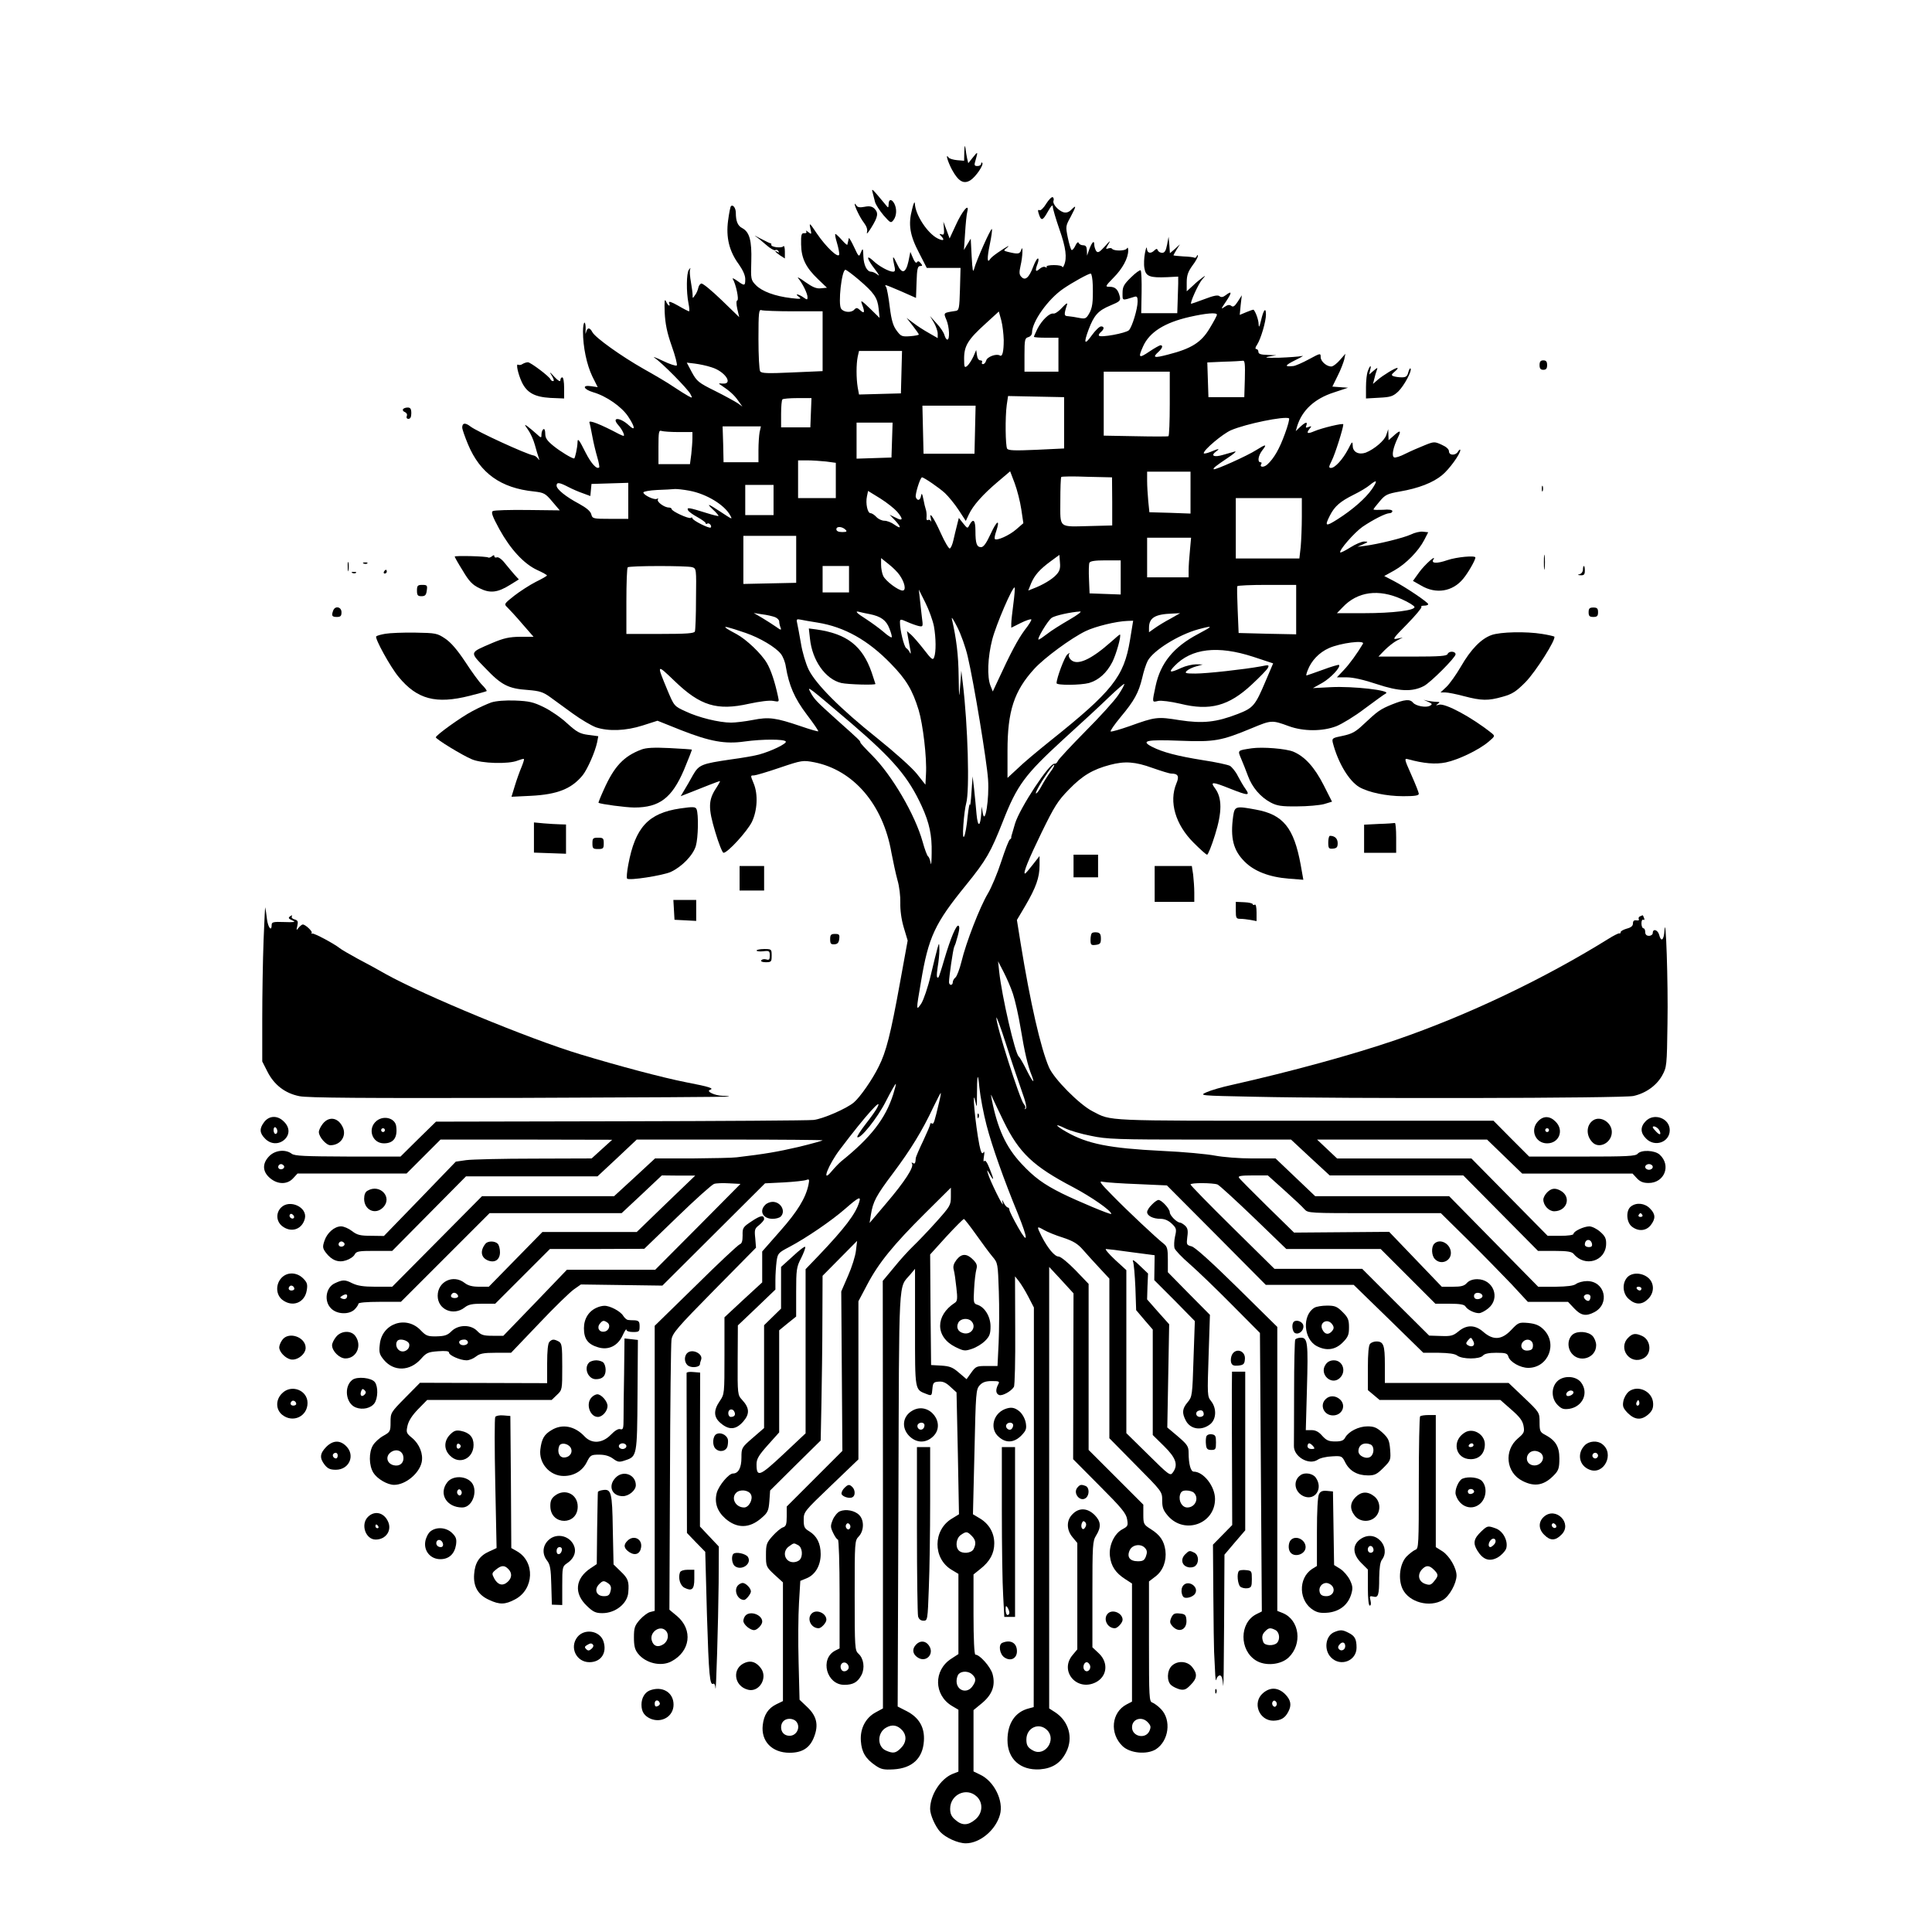 <?xml version="1.0" standalone="no"?>
<!DOCTYPE svg PUBLIC "-//W3C//DTD SVG 20010904//EN"
 "http://www.w3.org/TR/2001/REC-SVG-20010904/DTD/svg10.dtd">
<svg version="1.0" xmlns="http://www.w3.org/2000/svg"
 width="1024pt" height="1024pt" viewBox="0 0 1024 1024"
 preserveAspectRatio="xMidYMid meet">

<g transform="translate(0,1024) scale(0.1,-0.1)"
fill="#000000" stroke="none">
<path d="M5111 9437 l-1 -49 -37 3 c-21 2 -41 8 -45 14 -19 26 -5 -22 18 -65
34 -62 62 -78 98 -55 29 19 72 83 62 92 -3 4 -6 1 -6 -5 0 -7 -9 -12 -19 -12
-17 0 -19 4 -10 32 13 46 12 47 -15 13 l-24 -30 -6 25 c-3 14 -7 39 -9 55 -3
19 -5 13 -6 -18z"/>
<path d="M4625 9220 c3 -14 10 -37 13 -51 4 -14 24 -45 45 -70 37 -42 39 -43
53 -25 17 23 18 60 4 87 -14 26 -30 24 -30 -3 -1 -20 -2 -21 -13 -7 -7 8 -27
33 -46 55 -28 33 -32 35 -26 14z"/>
<path d="M5545 9160 c-14 -23 -30 -38 -36 -34 -8 4 -9 -1 -4 -17 13 -42 21
-40 48 8 18 32 27 41 27 28 0 -11 16 -65 35 -120 35 -99 41 -152 25 -190 -5
-11 -9 -15 -9 -10 -1 6 -21 10 -45 10 -25 0 -42 -4 -39 -9 4 -5 1 -6 -6 -2 -7
5 -21 0 -32 -10 -21 -19 -24 -9 -9 30 5 14 6 26 1 26 -5 0 -16 -20 -25 -44
-22 -58 -42 -75 -62 -54 -12 12 -13 23 -5 59 12 50 14 119 3 83 -7 -21 -17
-22 -70 -9 -24 6 -24 7 -6 21 24 20 -1 7 -46 -24 -19 -13 -38 -28 -42 -35 -16
-26 -17 5 -2 77 9 43 14 80 11 82 -5 6 -82 -166 -94 -211 -6 -23 -9 -8 -13 65
l-5 95 -18 -30 -18 -30 6 89 c3 49 8 101 12 115 12 49 -28 2 -62 -74 l-32 -69
-16 44 -17 45 3 -36 c2 -29 0 -36 -13 -31 -12 4 -13 2 -2 -9 21 -22 13 -28
-18 -13 -54 27 -118 124 -121 184 -1 16 -7 4 -15 -30 -21 -79 -12 -137 37
-230 l41 -80 89 0 90 0 -3 -112 c-3 -104 -5 -113 -23 -116 -66 -10 -65 -9 -49
-47 16 -38 19 -105 5 -105 -5 0 -11 10 -15 23 -3 13 -21 41 -41 62 l-36 40 21
-35 c11 -19 20 -46 20 -58 l0 -24 -47 27 c-27 15 -64 39 -83 54 l-35 26 33
-42 c17 -22 32 -43 32 -46 0 -3 -21 -7 -46 -9 -43 -3 -49 -1 -71 29 -19 25
-28 54 -37 125 -6 51 -15 99 -19 106 -11 17 -11 16 79 -22 l79 -35 3 85 c2 69
6 84 19 84 13 0 13 3 3 15 -9 11 -15 13 -20 5 -4 -7 -13 2 -21 22 l-14 33 -10
-50 c-14 -64 -35 -70 -60 -15 -22 48 -27 48 -16 -3 7 -29 6 -37 -6 -37 -21 0
-75 29 -105 58 -39 36 -35 12 9 -45 20 -26 27 -40 16 -30 -11 9 -27 17 -36 17
-22 0 -39 34 -41 81 -1 45 -3 47 -15 17 -8 -21 -11 -18 -34 32 -14 30 -27 52
-28 48 -1 -5 -3 -12 -4 -18 -1 -5 -3 -13 -4 -17 0 -4 -14 8 -29 25 -16 18 -31
32 -34 32 -4 0 0 -21 8 -47 8 -27 13 -54 12 -62 -5 -22 -70 40 -119 112 -38
57 -41 59 -34 27 7 -33 7 -34 -11 -20 -10 8 -15 10 -11 4 4 -7 0 -11 -11 -10
-14 1 -17 -8 -16 -59 1 -74 25 -123 90 -185 l47 -45 -32 -3 c-24 -3 -44 6 -84
34 -28 21 -45 29 -36 19 23 -28 49 -81 49 -100 0 -15 -2 -15 -22 -1 -27 19
-49 21 -24 3 16 -12 10 -13 -41 -7 -86 10 -155 36 -187 69 -26 27 -27 31 -24
127 3 108 -9 154 -48 175 -24 12 -34 37 -34 81 0 25 -15 46 -26 35 -3 -3 -10
-37 -15 -76 -12 -89 6 -163 57 -232 21 -30 34 -58 34 -78 0 -37 -3 -38 -43 -9
-17 12 -27 16 -23 9 16 -25 34 -110 24 -113 -6 -2 -6 -19 0 -46 l10 -43 -94
91 c-52 50 -100 90 -107 87 -7 -2 -14 -12 -16 -23 -2 -10 -9 -28 -17 -38 -13
-19 -13 -19 -13 0 0 10 -4 41 -9 69 -5 27 -7 57 -5 65 4 13 4 13 -6 0 -13 -18
-14 -117 -2 -177 5 -24 6 -43 3 -43 -3 0 -29 13 -58 30 -35 20 -51 25 -48 15
10 -24 -6 -17 -16 8 -8 16 -9 0 -7 -59 3 -60 12 -106 37 -177 19 -53 31 -100
27 -104 -4 -4 -38 7 -75 25 -37 18 -56 24 -42 15 37 -24 175 -164 189 -191 12
-23 12 -23 -11 -11 -13 7 -48 29 -78 49 -30 21 -102 63 -159 95 -118 67 -254
164 -271 194 -14 27 -27 27 -34 -1 -2 -13 -4 -6 -2 15 1 20 -2 37 -6 37 -4 0
-8 -21 -8 -47 0 -83 20 -176 49 -237 l29 -58 -34 5 c-51 8 -43 -16 10 -32 70
-20 151 -77 185 -128 38 -57 40 -81 5 -48 -47 44 -96 46 -57 2 20 -22 37 -57
28 -57 -3 0 -13 4 -23 9 -100 53 -162 77 -158 62 3 -9 10 -43 16 -76 6 -33 18
-82 26 -109 8 -27 12 -51 10 -53 -12 -13 -42 19 -72 78 -36 72 -43 80 -43 52
-1 -26 -13 -83 -18 -83 -12 0 -73 37 -110 67 -33 27 -43 41 -43 64 0 18 -4 28
-10 24 -5 -3 -10 -16 -10 -27 0 -21 -1 -21 -27 3 -16 14 -37 32 -48 40 -17 12
-16 9 4 -19 13 -18 29 -54 36 -80 7 -26 16 -56 20 -67 5 -15 4 -17 -3 -6 -6 8
-16 16 -24 17 -37 6 -303 128 -335 154 -27 21 -43 19 -43 -6 0 -9 14 -49 31
-90 64 -152 173 -231 350 -249 52 -6 60 -10 96 -53 l40 -47 -171 2 c-94 1
-177 -1 -184 -6 -10 -6 -2 -28 35 -96 58 -105 129 -183 200 -216 29 -13 52
-26 52 -29 0 -3 -26 -18 -59 -34 -33 -17 -84 -50 -115 -74 -53 -42 -54 -44
-37 -60 10 -10 46 -48 79 -87 l61 -70 -72 0 c-57 -1 -86 -7 -147 -33 -123 -53
-121 -46 -36 -134 85 -89 121 -108 225 -115 62 -5 81 -11 117 -37 24 -17 78
-57 121 -88 44 -32 99 -64 123 -73 66 -22 158 -19 248 10 l78 25 125 -50 c153
-60 234 -75 337 -60 95 13 210 13 218 0 7 -11 -76 -51 -141 -69 -21 -6 -88
-18 -149 -26 -157 -23 -170 -28 -202 -83 -14 -26 -35 -62 -46 -80 l-19 -32 51
20 c28 11 74 29 101 40 28 11 53 20 56 20 2 0 -7 -17 -20 -37 -42 -63 -43
-106 -5 -232 18 -61 38 -111 44 -111 22 0 124 112 150 163 29 60 34 146 10
204 -18 44 -18 43 1 43 8 0 70 18 137 41 118 40 123 40 182 29 209 -41 366
-224 410 -480 9 -47 23 -112 32 -145 10 -33 16 -87 15 -120 -1 -37 5 -86 18
-130 l21 -70 -41 -225 c-49 -270 -73 -366 -113 -444 -32 -66 -98 -161 -131
-189 -37 -32 -165 -88 -214 -93 -26 -3 -487 -6 -1024 -7 l-977 -2 -94 -92 -94
-93 -279 0 c-229 1 -282 3 -298 15 -33 25 -88 19 -119 -13 -38 -39 -36 -82 4
-116 41 -35 92 -35 123 -1 l23 25 289 0 289 0 90 90 90 90 455 0 455 -1 -54
-49 -55 -50 -305 -1 c-168 0 -330 -4 -360 -8 l-55 -8 -190 -197 -191 -197 -68
1 c-57 0 -74 4 -101 25 -18 14 -44 25 -58 25 -35 0 -74 -34 -88 -76 -11 -32
-10 -40 7 -63 31 -41 67 -55 108 -41 19 6 40 20 45 31 9 17 22 19 105 19 l94
0 196 198 195 197 349 0 348 0 104 97 104 98 493 0 c270 0 492 -2 492 -4 0 -2
-57 -18 -127 -35 -113 -26 -176 -37 -328 -55 -22 -3 -129 -5 -237 -6 l-196 0
-108 -100 -109 -100 -350 0 -350 0 -238 -240 -238 -240 -87 0 c-67 0 -97 5
-126 19 -37 19 -50 19 -92 -1 -47 -22 -58 -95 -19 -133 31 -32 96 -34 125 -5
11 11 20 25 20 30 0 6 44 10 113 10 l112 0 235 235 235 235 350 0 350 0 107
100 106 100 89 -1 88 0 -155 -149 -155 -150 -250 0 -250 0 -142 -145 -142
-145 -51 0 c-37 0 -59 6 -77 20 -60 47 -143 8 -143 -68 0 -73 83 -109 143 -62
20 16 40 20 94 20 l68 0 145 145 145 145 250 0 250 1 175 169 c96 93 184 172
195 175 12 4 48 5 80 3 l60 -3 -226 -228 -226 -227 -234 0 -234 0 -168 -175
-169 -175 -57 0 c-48 0 -61 4 -81 25 -34 36 -101 35 -137 -1 -21 -21 -36 -26
-79 -27 -46 -1 -56 3 -82 30 -77 84 -209 39 -219 -74 -5 -42 -1 -53 22 -81 53
-63 138 -60 196 5 29 33 38 37 90 41 41 3 59 1 59 -7 0 -15 60 -41 93 -41 14
0 36 9 50 20 20 16 40 20 105 20 l81 0 148 155 c81 86 165 167 185 181 l37 26
216 -3 216 -3 272 271 272 271 100 5 c55 3 109 9 119 13 16 6 17 3 11 -27 -15
-69 -57 -139 -150 -244 l-95 -108 0 -82 0 -82 -100 -92 -100 -93 0 -203 c0
-201 0 -205 -25 -241 -34 -50 -33 -86 6 -118 44 -37 80 -34 118 9 36 41 34 73
-6 116 -23 25 -24 29 -23 210 l1 184 100 95 99 95 0 51 c0 28 3 72 6 97 6 44
9 47 68 78 89 47 224 139 297 203 70 61 84 68 73 34 -18 -61 -77 -138 -211
-279 l-73 -76 0 -435 0 -435 -118 -111 c-126 -118 -142 -124 -142 -53 0 28 11
47 60 102 l60 67 0 270 0 271 45 37 45 36 0 130 c0 118 2 133 26 179 14 28 24
55 22 60 -2 5 -31 -17 -65 -49 l-63 -57 0 -111 0 -110 -45 -44 -45 -44 0 -272
0 -273 -60 -52 c-59 -51 -60 -53 -60 -105 0 -53 -16 -84 -45 -84 -22 0 -75
-63 -86 -103 -13 -51 2 -97 46 -136 61 -53 127 -53 191 3 33 28 38 38 42 89
l4 57 134 133 134 132 4 200 c2 110 5 306 5 436 l1 237 92 93 91 92 -6 -51
c-3 -29 -22 -89 -42 -134 l-36 -83 3 -422 3 -423 -147 -147 -148 -148 0 -52
c0 -42 -4 -53 -19 -58 -11 -3 -36 -24 -55 -45 -33 -37 -36 -45 -36 -102 0 -60
1 -63 45 -104 l45 -41 0 -315 0 -314 -35 -17 c-43 -21 -66 -56 -72 -110 -10
-86 49 -147 142 -147 68 0 108 26 130 84 25 64 14 111 -37 159 l-40 38 -5 197
c-3 108 -2 250 2 315 l7 118 34 14 c46 19 74 68 74 128 0 57 -21 97 -61 121
-25 15 -29 23 -29 60 0 43 2 45 145 182 l145 139 0 419 0 419 47 89 c60 114
138 210 307 378 l136 135 0 -48 c0 -45 -4 -51 -79 -135 -43 -48 -98 -105 -121
-127 -23 -22 -69 -72 -101 -112 l-60 -72 1 -1133 0 -1133 -37 -20 c-55 -29
-85 -87 -80 -153 4 -59 25 -94 78 -130 29 -20 44 -23 96 -20 98 6 154 58 160
150 5 72 -25 124 -90 158 l-49 25 4 1100 c4 1209 -1 1114 63 1190 l25 30 0
-311 c0 -341 -2 -328 62 -353 26 -10 27 -9 30 27 3 33 6 37 33 39 22 2 39 -5
62 -27 l33 -30 7 -323 6 -323 -36 -22 c-103 -60 -104 -213 -2 -273 l35 -21 0
-212 0 -213 -37 -24 c-96 -61 -94 -193 3 -251 l34 -20 0 -164 0 -164 -33 -13
c-63 -27 -117 -112 -117 -185 0 -31 27 -92 53 -121 29 -31 94 -61 136 -61 74
0 158 69 181 151 21 73 -30 178 -105 213 l-35 17 0 162 0 163 45 37 c55 46 72
94 56 154 -11 39 -68 103 -91 103 -6 0 -10 83 -10 213 l0 212 36 29 c51 40 74
83 74 136 0 56 -28 103 -76 132 l-37 22 8 330 c7 316 8 332 28 354 15 16 32
22 64 22 40 0 43 -2 33 -19 -14 -28 -12 -48 6 -55 16 -6 63 19 78 43 5 8 8
143 7 300 l-1 286 20 -25 c11 -14 34 -51 50 -82 l30 -58 0 -1059 -1 -1059 -26
-7 c-72 -18 -113 -79 -113 -168 0 -100 68 -161 171 -155 67 5 111 33 140 91
39 76 14 165 -59 212 l-31 20 0 1170 0 1170 65 -70 64 -70 -1 -440 -1 -439
140 -141 c116 -116 141 -146 146 -177 6 -34 4 -38 -24 -53 -43 -22 -74 -87
-67 -143 6 -52 29 -88 80 -121 l37 -24 0 -313 0 -313 -29 -15 c-80 -42 -91
-154 -21 -221 40 -38 128 -46 176 -17 69 44 84 155 28 213 -15 16 -36 31 -46
35 -17 5 -18 24 -18 323 l0 319 34 26 c40 30 60 83 53 138 -7 51 -28 82 -77
113 -38 24 -40 27 -40 78 l0 52 -145 145 -145 145 0 440 0 440 -70 73 c-38 39
-78 72 -89 72 -21 0 -57 43 -90 107 -27 55 -27 56 12 34 17 -10 63 -29 102
-41 54 -18 77 -32 105 -64 19 -22 59 -66 88 -97 l52 -56 0 -423 0 -423 140
-142 c140 -141 140 -141 140 -188 0 -38 6 -53 31 -82 88 -100 249 -42 249 90
0 67 -61 145 -113 145 -16 0 -27 41 -27 100 0 33 -6 43 -56 86 l-57 48 5 273
5 274 -59 66 -58 66 2 68 3 69 -44 42 c-26 26 -41 35 -36 23 5 -11 10 -74 13
-140 l4 -119 44 -52 44 -51 0 -279 0 -280 60 -59 c64 -63 76 -100 46 -140 -13
-19 -21 -13 -130 95 l-116 114 0 432 0 432 -61 56 c-33 31 -54 56 -47 56 7 0
68 -7 136 -17 l122 -16 -1 -66 -1 -66 108 -108 107 -109 -7 -200 c-6 -194 -7
-201 -31 -230 -29 -34 -31 -57 -10 -97 24 -47 83 -56 129 -20 33 26 36 84 5
123 -20 25 -20 33 -13 241 l7 216 -112 113 -111 113 0 67 c0 56 -3 69 -22 84
-42 33 -194 176 -271 255 -68 69 -75 79 -50 73 15 -3 98 -9 183 -12 l155 -7
262 -263 262 -264 233 0 233 0 185 -180 184 -180 81 0 c54 -1 86 -5 99 -15 27
-20 119 -20 136 0 8 10 31 15 71 15 50 0 59 -3 64 -21 9 -28 63 -59 105 -59
107 0 158 130 80 205 -22 21 -42 29 -80 33 -49 4 -52 3 -90 -37 -50 -53 -95
-56 -147 -11 -44 39 -89 40 -133 3 -28 -23 -40 -26 -93 -24 l-62 2 -178 177
-177 177 -233 0 -232 0 -222 219 c-123 121 -223 224 -223 228 0 10 118 9 143
0 10 -4 96 -83 192 -175 l173 -167 250 0 250 0 145 -145 145 -145 75 0 c53 0
78 -4 84 -14 11 -18 47 -36 72 -36 11 0 33 12 50 26 65 54 26 154 -59 154 -24
0 -43 -7 -55 -20 -14 -16 -31 -20 -75 -20 l-58 0 -139 145 -140 146 -252 -2
-252 -2 -142 139 c-78 77 -146 145 -150 152 -6 9 11 12 73 12 l80 0 88 -79
c48 -43 96 -88 106 -100 19 -21 24 -21 371 -21 l352 0 144 -142 c80 -79 183
-185 231 -235 l86 -93 106 0 107 0 33 -35 c36 -38 62 -43 106 -20 85 44 57
165 -38 165 -21 0 -47 -7 -58 -15 -13 -10 -46 -14 -110 -15 l-91 0 -236 240
-236 240 -355 0 -355 0 -105 100 -105 100 -123 0 c-70 0 -155 7 -198 15 -41 8
-167 20 -280 25 -281 14 -396 37 -508 101 -62 35 -65 48 -5 18 23 -11 83 -29
135 -39 84 -18 138 -20 577 -20 l484 0 102 -95 103 -95 354 0 354 0 198 -200
198 -200 88 0 c67 0 91 -4 101 -16 59 -72 169 -39 172 51 1 30 -5 43 -31 66
-18 16 -44 29 -58 29 -29 0 -84 -26 -84 -40 0 -6 -31 -10 -68 -10 l-69 0 -202
205 -202 205 -356 0 -356 0 -53 50 -53 50 451 0 450 0 93 -90 93 -90 292 0
293 0 23 -25 c17 -18 33 -25 62 -25 84 0 121 93 59 150 -26 24 -98 27 -117 5
-11 -13 -56 -15 -294 -15 l-281 0 -95 95 -94 95 -1002 0 c-1073 0 -1021 -3
-1123 50 -69 35 -205 172 -231 233 -44 102 -99 342 -150 656 l-20 125 45 76
c56 96 75 149 75 213 l0 50 -36 -46 c-20 -26 -38 -47 -41 -47 -12 0 18 74 87
216 69 141 86 169 147 231 70 72 125 105 216 129 79 21 134 17 225 -16 46 -16
90 -30 100 -30 36 0 44 -14 27 -53 -40 -97 -5 -217 91 -313 35 -35 67 -64 72
-64 5 0 24 47 42 105 38 121 38 196 0 247 -27 36 -15 36 80 -2 96 -38 107 -38
82 -2 -11 15 -29 46 -41 69 -11 23 -31 47 -42 54 -12 6 -76 20 -143 30 -137
22 -213 42 -270 71 -62 32 -30 39 149 32 183 -7 217 -1 381 67 103 43 106 43
196 10 77 -28 178 -28 251 0 30 12 98 53 150 93 53 39 103 76 113 81 26 16
-175 39 -291 33 l-96 -5 50 28 c45 26 99 84 88 95 -2 2 -41 -9 -86 -26 -45
-16 -84 -30 -86 -30 -3 0 0 12 6 27 19 51 61 95 113 118 60 27 192 44 180 23
-28 -48 -72 -109 -102 -140 l-36 -38 53 0 c33 0 90 -13 159 -36 117 -39 188
-42 249 -10 35 18 168 151 168 168 0 17 -35 19 -42 2 -4 -11 -39 -14 -186 -14
l-181 0 33 34 c19 19 48 42 65 51 l31 16 -30 -6 c-27 -6 -21 2 53 77 45 46 79
87 76 91 -4 4 2 7 14 7 12 0 22 3 22 8 -1 10 -121 91 -183 123 l-50 26 54 30
c62 35 128 103 158 161 l21 41 -28 3 c-15 2 -44 -5 -64 -15 -39 -18 -173 -51
-243 -60 l-40 -5 30 13 c28 13 29 14 6 15 -13 0 -46 -14 -73 -31 -27 -17 -51
-29 -54 -27 -9 10 75 106 118 136 56 38 123 72 143 72 8 0 15 5 15 11 0 7 -18
10 -50 7 -28 -1 -50 -1 -50 2 0 3 15 22 33 43 29 35 40 40 107 52 99 17 176
47 224 87 38 31 96 112 96 132 0 6 -5 3 -11 -6 -13 -24 -49 -23 -49 0 0 11
-14 24 -39 35 -37 17 -41 17 -90 -3 -28 -11 -74 -31 -102 -45 -27 -14 -55 -23
-60 -19 -14 8 -5 52 20 104 20 41 13 43 -26 7 l-23 -20 -1 29 -1 29 -10 -30
c-9 -30 -64 -76 -109 -94 -37 -13 -69 3 -69 36 -1 26 -3 25 -24 -17 -29 -55
-70 -100 -91 -100 -13 0 -13 5 4 39 17 33 61 172 61 192 0 8 -113 -19 -155
-37 -35 -15 -43 -11 -24 13 12 15 12 16 -5 10 -14 -6 -17 -4 -12 8 8 21 -4 19
-32 -7 l-24 -23 7 25 c26 85 92 147 195 180 l75 25 -42 3 -41 3 28 57 c16 31
31 71 35 87 l6 30 -28 -32 c-15 -18 -35 -33 -43 -35 -24 -4 -60 25 -60 49 0
22 -1 22 -62 -11 -35 -19 -72 -35 -83 -36 -49 -5 -46 3 10 31 33 16 49 26 35
22 -14 -3 -68 -7 -120 -9 -66 -1 -83 0 -55 6 l40 7 -47 2 c-35 1 -48 5 -48 16
0 8 -5 15 -11 15 -7 0 -6 9 4 23 20 31 47 123 47 160 0 41 -13 26 -26 -31 -9
-37 -12 -41 -13 -19 -1 23 -14 60 -26 75 -2 2 -19 -4 -38 -12 l-36 -15 5 52 6
52 -21 -33 c-17 -26 -25 -31 -35 -23 -9 7 -19 6 -36 -6 -20 -14 -19 -11 9 30
32 48 31 58 -3 32 -13 -10 -23 -12 -32 -5 -8 8 -32 3 -79 -15 -37 -14 -69 -25
-71 -25 -10 0 38 106 58 129 19 21 20 23 3 11 -11 -8 -35 -27 -52 -44 l-33
-30 0 47 c0 37 7 57 30 89 17 22 30 46 29 52 0 6 -3 6 -6 -2 -2 -6 -8 -10 -12
-8 -4 3 -31 6 -59 7 -29 2 -52 4 -52 6 0 2 8 16 17 31 l17 27 -26 -24 -27 -23
-3 43 -4 44 -8 -42 c-6 -32 -13 -43 -26 -43 -10 0 -20 6 -23 13 -4 10 -7 10
-18 0 -20 -20 -39 -15 -40 10 -1 12 -5 2 -10 -23 -5 -25 -7 -62 -3 -82 7 -43
28 -51 121 -47 l58 3 0 -37 c-1 -20 -2 -64 -3 -97 l-2 -60 -96 0 -95 0 2 110
c1 60 -1 113 -5 117 -3 4 -27 -13 -51 -37 -38 -37 -45 -50 -45 -83 0 -42 -4
-41 63 -20 13 4 17 -1 17 -24 0 -40 -29 -135 -46 -153 -16 -16 -152 -41 -159
-29 -3 4 2 12 10 19 19 16 19 30 1 30 -8 0 -30 -21 -48 -46 -39 -55 -46 -46
-18 29 29 77 51 101 116 128 50 21 55 25 49 49 -9 36 -24 50 -53 50 -25 0 -25
2 20 48 48 48 78 104 78 144 0 16 -3 19 -8 10 -9 -13 -70 -13 -78 0 -3 4 -12
4 -21 1 -13 -5 -13 -2 2 23 14 22 9 20 -18 -11 -30 -33 -38 -37 -47 -25 -5 8
-10 24 -10 34 0 25 -12 13 -27 -27 l-11 -32 -1 28 c-1 20 -6 27 -20 27 -11 0
-21 6 -24 13 -2 7 -10 1 -17 -15 -7 -15 -16 -25 -20 -23 -4 2 -13 32 -20 65
-12 59 -12 62 14 109 31 59 33 68 5 40 -14 -14 -27 -18 -42 -14 -28 9 -59 44
-53 61 3 7 1 16 -4 19 -5 3 -21 -13 -35 -35z m-994 -402 c82 -70 100 -96 106
-154 l5 -49 -51 50 c-46 44 -51 47 -42 22 16 -42 13 -52 -9 -32 -17 15 -21 16
-34 2 -17 -16 -55 -12 -68 7 -17 25 3 206 23 206 5 0 37 -24 70 -52z m1241
-30 c2 -92 -2 -120 -20 -151 -15 -26 -21 -28 -52 -22 -19 4 -45 8 -58 9 -23 1
-24 7 -6 63 3 10 -8 3 -26 -17 -17 -19 -38 -34 -47 -32 -20 4 -60 -34 -84 -80
-10 -21 -19 -40 -19 -43 0 -3 29 -5 65 -5 l65 0 0 -90 0 -90 -90 0 -90 0 0 89
c0 80 2 89 20 94 11 3 20 13 20 24 0 58 85 178 166 233 48 33 133 80 145 80 5
0 10 -28 11 -62z m-1586 -138 l154 0 0 -159 0 -158 -161 -7 c-130 -6 -163 -5
-170 6 -5 7 -9 84 -9 172 0 140 2 157 16 152 9 -3 85 -6 170 -6z m1114 -152
c0 -62 -7 -91 -21 -82 -18 11 -67 -7 -72 -27 -3 -10 -10 -19 -17 -19 -6 0 -8
5 -5 10 3 6 -1 10 -9 10 -9 0 -16 11 -18 28 l-4 27 -15 -35 c-9 -19 -23 -41
-32 -49 -15 -12 -17 -9 -17 39 0 67 21 101 113 184 l71 65 13 -47 c7 -26 12
-73 13 -104z m1130 134 c0 -5 -17 -37 -39 -73 -44 -74 -97 -107 -219 -138 -75
-20 -86 -17 -52 14 21 19 26 35 11 35 -5 0 -32 -15 -60 -34 -55 -37 -60 -33
-32 29 34 75 114 125 245 155 88 20 146 25 146 12z m-1672 -304 l-3 -113 -111
-3 -111 -3 -7 38 c-8 49 -8 122 0 162 l7 31 114 0 114 0 -3 -112z m1820 -35
l-3 -98 -95 0 -95 0 -3 92 -3 92 88 4 c48 1 94 4 101 5 10 2 12 -20 10 -95z
m-2826 60 c72 -22 117 -91 57 -86 -22 2 -23 1 -5 -10 42 -28 67 -50 88 -80
l23 -32 -25 18 c-14 9 -68 39 -120 65 -87 43 -97 51 -123 99 l-27 51 42 -5
c24 -3 64 -11 90 -20z m2428 -192 c0 -94 -3 -171 -7 -173 -5 -2 -83 -2 -175 0
l-168 3 0 169 0 170 175 0 175 0 0 -169z m-560 -102 l0 -136 -147 -7 c-115 -5
-148 -4 -155 6 -9 16 -11 166 -2 232 l7 47 148 -3 149 -3 0 -136z m-1342 54
l-3 -78 -77 0 -78 0 0 71 c0 39 3 74 7 77 3 4 40 7 80 7 l74 0 -3 -77z m870
-90 l-3 -128 -135 0 -135 0 -3 128 -3 127 141 0 141 0 -3 -127z m1642 -23
c-29 -80 -58 -130 -93 -162 -19 -17 -43 -15 -32 3 4 5 1 9 -4 9 -18 0 -12 36
10 64 26 33 19 33 -32 1 -46 -30 -220 -108 -226 -102 -5 5 10 17 77 62 30 20
46 34 35 32 -11 -3 -39 -11 -63 -18 -47 -14 -67 -5 -38 17 25 18 17 18 -28 -1
-20 -8 -36 -11 -36 -7 0 18 101 103 145 122 80 34 281 75 307 63 4 -2 -6 -40
-22 -83z m-2082 -32 l-3 -93 -92 -3 -93 -3 0 96 0 95 95 0 96 0 -3 -92z m-702
41 c-3 -17 -6 -60 -6 -95 l0 -64 -92 0 -93 0 -2 95 -3 95 101 0 102 0 -7 -31z
m-430 1 l74 0 0 -32 c0 -18 -3 -57 -6 -85 l-7 -53 -83 0 -84 0 0 91 c0 79 2
90 16 85 9 -3 49 -6 90 -6z m782 -156 l52 -7 0 -93 0 -94 -100 0 -100 0 0 100
0 100 48 0 c26 0 71 -3 100 -6z m1035 -253 l11 -74 -38 -33 c-37 -32 -102 -61
-113 -51 -3 3 0 22 7 41 22 67 4 59 -29 -13 -23 -50 -38 -71 -51 -71 -23 0
-30 19 -30 86 0 57 -11 69 -31 33 -11 -22 -11 -21 -34 7 l-23 29 -10 -40 c-6
-22 -14 -58 -19 -79 -5 -22 -13 -41 -19 -43 -5 -2 -27 35 -48 82 -38 84 -64
121 -52 74 3 -13 3 -18 0 -11 -3 6 -10 9 -16 6 -6 -4 -9 4 -7 17 1 13 -1 31
-4 39 -3 8 -9 33 -13 55 -6 30 -9 34 -12 18 -4 -26 -20 -30 -28 -8 -5 13 23
105 33 105 10 0 92 -56 122 -84 18 -17 51 -57 72 -89 l38 -58 16 34 c22 48 75
107 153 173 l66 56 24 -63 c13 -35 29 -97 35 -138z m897 88 l0 -111 -109 4
-109 3 -6 59 c-3 32 -6 81 -6 107 l0 49 115 0 115 0 0 -111z m-415 -47 l0
-127 -115 -3 c-173 -4 -160 -15 -160 132 0 67 2 125 5 128 3 3 65 4 137 1
l132 -3 1 -128z m1377 66 c-34 -49 -102 -109 -184 -161 -63 -40 -68 -36 -39
21 25 49 54 74 126 110 33 16 71 39 85 51 39 32 43 25 12 -21z m-4260 11 c23
-12 58 -27 79 -34 l38 -14 3 32 3 32 98 3 97 3 0 -96 0 -95 -95 0 c-92 0 -95
1 -101 24 -4 16 -25 34 -65 56 -70 37 -119 77 -119 96 0 19 14 18 62 -7z
m1088 -69 l0 -80 -75 0 -75 0 0 80 0 80 75 0 75 0 0 -80z m-445 49 c90 -17
186 -75 216 -132 12 -22 11 -21 -56 23 -62 41 -73 44 -37 10 19 -17 32 -33 30
-35 -1 -1 -29 5 -60 15 -96 30 -108 32 -102 17 2 -7 25 -24 49 -37 25 -14 45
-28 45 -33 0 -4 4 -6 9 -2 10 6 26 -13 18 -21 -7 -7 -97 38 -97 49 0 4 -4 6
-9 2 -11 -6 -101 35 -101 47 0 4 -7 8 -15 8 -24 0 -66 31 -58 43 3 6 1 7 -5 3
-13 -8 -72 20 -72 34 0 5 33 11 73 13 39 1 81 4 93 5 11 1 47 -3 79 -9z m1100
-111 c34 -40 31 -52 -7 -32 l-33 16 28 -29 c35 -38 35 -50 -2 -24 -16 12 -40
21 -53 21 -14 0 -33 9 -43 20 -10 11 -24 20 -31 20 -16 0 -27 52 -19 89 l6 29
65 -40 c35 -22 75 -54 89 -70z m2145 -27 c0 -54 -3 -126 -6 -160 l-7 -61 -168
0 -169 0 0 160 0 160 175 0 175 0 0 -99z m-2418 -69 c9 -9 5 -12 -18 -12 -20
0 -31 5 -31 15 0 17 31 15 49 -3z m-262 -156 l0 -125 -140 -3 -140 -3 0 128 0
127 140 0 140 0 0 -124z m2087 47 c-4 -38 -7 -85 -7 -105 l0 -38 -110 0 -110
0 0 105 0 105 116 0 117 0 -6 -67z m-709 -130 c-22 -24 -72 -54 -123 -73 l-25
-10 15 38 c19 44 45 74 105 118 l45 33 3 -41 c3 -31 -2 -46 -20 -65z m-830 -1
c28 -40 36 -82 16 -82 -23 0 -91 51 -103 78 -6 13 -11 39 -11 58 l0 36 40 -32
c22 -17 48 -43 58 -58z m1172 -12 l0 -91 -82 3 -83 3 -3 74 c-2 41 -1 80 2 88
4 9 28 13 86 13 l80 0 0 -90z m-2272 54 c23 -7 23 -8 21 -167 0 -88 -3 -166
-6 -174 -4 -10 -44 -13 -184 -13 l-179 0 0 173 c0 96 3 177 7 180 8 9 310 9
341 1z m832 -64 l0 -70 -70 0 -70 0 0 70 0 70 70 0 70 0 0 -70z m2370 -161 l0
-131 -152 3 -153 4 -5 120 c-3 66 -4 123 -2 128 2 4 73 7 158 7 l154 0 0 -131z
m-1499 30 c-6 -45 -11 -92 -11 -104 l0 -22 50 25 c28 14 53 22 56 19 3 -3 -13
-29 -36 -58 -35 -48 -71 -114 -147 -279 l-21 -45 -12 30 c-19 47 -15 152 9
245 21 81 109 285 119 276 2 -3 -1 -42 -7 -87z m-421 -118 c11 -62 12 -137 1
-165 -6 -17 -14 -11 -53 40 -25 32 -56 68 -68 79 l-23 20 7 -40 c4 -22 9 -51
12 -65 2 -14 1 -18 -3 -10 -3 8 -12 20 -20 25 -12 9 -33 95 -33 136 0 18 2 19
38 3 20 -9 48 -19 61 -22 24 -5 24 -4 17 49 -3 30 -9 74 -11 99 l-5 45 35 -70
c19 -38 39 -94 45 -124z m2480 143 c36 -16 66 -35 67 -41 4 -18 -114 -33 -267
-33 l-144 0 30 31 c79 84 191 99 314 43z m-2820 -79 c59 -12 87 -32 104 -76 9
-23 15 -44 12 -47 -3 -2 -22 10 -42 28 -21 18 -62 48 -91 67 -54 34 -67 48
-35 39 9 -2 33 -8 52 -11z m1057 -30 c-43 -25 -96 -58 -117 -75 -21 -16 -41
-30 -45 -30 -12 0 49 102 70 116 19 12 100 30 150 33 11 0 -15 -19 -58 -44z
m-1559 14 c12 -5 22 -15 22 -23 0 -8 3 -22 7 -32 6 -15 2 -15 -24 4 -18 12
-51 34 -75 48 l-43 25 45 -7 c25 -3 55 -10 68 -15z m2096 -8 c-29 -15 -66 -38
-83 -50 l-31 -22 0 23 c0 54 32 73 125 76 l40 2 -51 -29z m-1075 -200 c33
-140 102 -559 108 -653 7 -101 -16 -245 -28 -178 l-6 35 -2 -35 c-5 -73 -18
-77 -25 -7 -3 37 -9 97 -13 135 l-8 67 -6 -85 c-3 -47 -7 -76 -8 -65 -2 11 -7
-16 -12 -60 -11 -116 -31 -156 -23 -48 3 46 10 98 15 115 19 66 9 415 -18 638
l-8 65 -6 -80 c-5 -73 -6 -68 -8 50 -1 112 -12 201 -36 305 -3 14 10 -6 29
-44 19 -37 44 -107 55 -155z m-795 179 c142 -23 267 -93 388 -218 81 -83 114
-138 147 -245 23 -76 44 -254 39 -339 l-3 -57 -45 57 c-25 32 -119 116 -210
189 -198 158 -325 286 -364 364 -15 31 -34 94 -41 140 -8 46 -17 94 -20 107
-5 19 -2 22 17 18 13 -3 54 -10 92 -16z m1655 -94 c-32 -193 -92 -269 -424
-534 -66 -53 -144 -118 -172 -146 l-53 -49 0 144 c0 210 35 317 142 434 53 58
194 162 272 200 52 25 162 52 222 54 l30 1 -17 -104z m-2036 39 c75 -26 158
-75 186 -111 11 -14 23 -44 26 -67 17 -101 46 -168 111 -254 36 -47 63 -87 61
-89 -2 -2 -44 10 -93 27 -133 45 -168 50 -254 33 -41 -8 -93 -14 -115 -14 -63
0 -173 27 -240 59 -62 28 -62 29 -97 112 -59 142 -59 142 39 48 135 -130 224
-157 393 -119 56 12 108 19 128 15 32 -6 32 -5 26 22 -17 80 -38 142 -59 178
-29 50 -109 126 -161 154 -21 11 -46 25 -54 31 -19 14 6 8 103 -25z m2398 -5
c-131 -69 -200 -154 -226 -276 -19 -90 -20 -87 14 -79 17 3 65 -3 117 -15 157
-39 257 -12 379 102 42 39 80 78 85 88 8 16 5 17 -38 8 -88 -16 -286 -38 -346
-38 -52 0 -58 2 -46 14 8 8 31 19 50 24 l35 10 -35 1 c-19 0 -55 -8 -79 -19
-60 -28 -70 -25 -36 10 90 94 229 110 417 49 l106 -35 -40 -94 c-55 -130 -65
-142 -147 -174 -114 -44 -185 -52 -309 -33 -118 19 -127 18 -266 -32 -49 -17
-93 -30 -99 -28 -5 1 19 36 53 77 72 86 95 128 114 207 7 32 20 73 29 90 29
55 163 139 270 168 79 21 79 18 -2 -25z m-424 -324 c-20 -30 -99 -117 -175
-193 -76 -77 -141 -147 -145 -156 -4 -10 -12 -16 -18 -15 -26 6 -184 -235
-209 -317 -6 -22 -14 -47 -16 -55 -3 -8 -5 -17 -4 -19 1 -2 -2 -7 -7 -10 -6
-3 -26 -56 -46 -117 -20 -62 -52 -138 -71 -170 -42 -70 -116 -260 -140 -361
-10 -40 -24 -77 -32 -84 -8 -6 -14 -18 -14 -25 0 -8 -4 -14 -10 -14 -5 0 -10
6 -10 14 0 28 21 171 27 186 3 8 7 17 8 20 20 66 23 86 16 93 -11 11 -43 -66
-76 -178 -14 -49 -28 -91 -30 -94 -11 -10 -12 7 -5 54 5 28 9 68 9 90 -1 40
-1 40 -10 10 -5 -16 -21 -82 -36 -145 -15 -64 -38 -130 -50 -149 -28 -41 -28
-38 -2 113 40 240 73 311 240 516 107 132 130 173 194 335 76 194 116 248 322
437 93 84 202 185 243 225 41 39 77 70 79 68 2 -3 -12 -29 -32 -59z m-1412
-152 c221 -190 300 -283 371 -438 40 -88 54 -153 52 -246 0 -47 -3 -72 -5 -55
-3 16 -9 33 -14 36 -5 3 -18 38 -29 78 -40 143 -162 352 -268 458 -34 34 -62
64 -62 68 0 8 -5 13 -125 120 -111 100 -119 108 -141 149 -18 33 -9 26 221
-170z m1052 -256 c-13 -18 -35 -52 -47 -75 -24 -44 -42 -54 -19 -11 24 46 82
129 86 124 3 -3 -6 -20 -20 -38z m-198 -1176 c11 -33 30 -116 41 -184 20 -121
37 -197 59 -250 19 -50 2 -30 -30 35 -17 34 -35 64 -39 67 -19 12 -90 319
-104 450 l-6 55 29 -56 c16 -31 39 -83 50 -117z m45 -510 c23 -64 30 -94 22
-99 -6 -3 -8 -2 -3 2 4 5 1 15 -7 24 -21 25 -147 419 -145 457 0 10 23 -51 50
-136 27 -85 65 -197 83 -248z m-185 -186 c28 -109 93 -292 166 -469 55 -136
56 -169 1 -72 -25 44 -46 86 -46 93 0 6 -4 12 -8 12 -5 0 -14 10 -21 23 -11
22 -11 22 -6 -3 6 -28 -69 124 -79 161 -6 21 -5 21 9 -3 24 -43 25 -33 1 26
-13 34 -24 50 -29 42 -5 -6 -5 5 -2 24 4 24 3 31 -3 21 -7 -10 -13 1 -21 40
-22 111 -41 321 -21 229 7 -32 8 -30 8 20 0 127 5 146 13 56 5 -49 22 -139 38
-200z m-495 163 c-41 -128 -118 -228 -275 -354 -13 -11 -36 -35 -51 -53 -58
-70 -18 35 45 117 135 179 231 285 196 219 -6 -12 -34 -52 -61 -86 -27 -35
-47 -66 -44 -69 14 -14 106 100 151 189 27 53 51 95 53 93 2 -1 -5 -27 -14
-56z m244 -39 c-25 -106 -29 -120 -38 -115 -6 4 -10 2 -10 -4 0 -6 -17 -45
-37 -88 -21 -43 -38 -84 -39 -90 -2 -30 -5 -34 -16 -27 -7 4 -8 3 -4 -4 11
-18 -39 -95 -136 -209 l-89 -105 7 44 c11 69 27 100 119 222 92 123 154 224
212 348 21 43 38 76 39 75 2 -2 -2 -23 -8 -47z m343 -106 c81 -165 156 -236
366 -346 100 -53 203 -125 203 -142 0 -7 -179 68 -262 109 -96 48 -146 84
-214 157 -83 89 -127 186 -158 343 -5 29 -5 29 5 5 6 -14 33 -70 60 -126z
m-3816 -233 c7 -12 -12 -24 -25 -16 -11 7 -4 25 10 25 5 0 11 -4 15 -9z m7255
-6 c0 -8 -9 -15 -20 -15 -11 0 -20 7 -20 15 0 8 9 15 20 15 11 0 20 -7 20 -15z
m-3587 -358 c32 -45 71 -98 87 -117 29 -34 29 -37 34 -185 3 -82 2 -205 -1
-272 l-6 -123 -57 0 c-54 0 -58 -2 -82 -35 l-25 -35 -40 34 c-33 29 -49 35
-94 38 l-54 3 -3 293 -2 293 86 95 c48 52 90 94 93 93 3 0 32 -37 64 -82z
m3265 -50 c2 -12 -3 -17 -17 -17 -12 0 -21 6 -21 13 0 31 32 34 38 4z m-6613
4 c7 -12 -12 -24 -25 -16 -11 7 -4 25 10 25 5 0 11 -4 15 -9z m603 -279 c2 -7
-6 -12 -17 -12 -21 0 -27 11 -14 24 9 9 26 2 31 -12z m5429 2 c5 -15 -28 -27
-40 -15 -5 5 -6 14 -2 21 8 13 37 9 42 -6z m-6017 -2 c0 -15 -11 -21 -27 -15
-12 5 -12 7 -1 14 17 11 28 11 28 1z m6590 -5 c0 -8 -3 -17 -7 -20 -9 -9 -34
13 -27 24 8 14 34 11 34 -4z m-621 -236 c12 -22 -6 -35 -29 -21 -11 7 -11 11
-1 24 17 20 18 20 30 -3z m-5640 -15 c5 -27 -26 -48 -50 -35 -19 10 -25 39
-12 53 14 14 58 1 62 -18z m311 9 c0 -16 -35 -21 -44 -6 -8 12 4 21 26 21 10
0 18 -7 18 -15z m5645 -15 c0 -20 -6 -26 -26 -28 -30 -4 -46 22 -28 45 20 23
54 12 54 -17z m-4232 -354 c7 -16 -1 -26 -20 -26 -7 0 -13 9 -13 20 0 23 25
27 33 6z m2487 -12 c0 -8 -9 -14 -20 -14 -22 0 -28 26 -7 33 16 6 27 -1 27
-19z m-2400 -425 c13 -24 -10 -69 -36 -69 -45 0 -71 49 -42 78 20 20 66 15 78
-9z m2348 9 c29 -29 7 -78 -35 -78 -27 0 -47 33 -39 66 5 18 13 24 34 24 15 0
33 -5 40 -12z m-1178 -228 c22 -22 25 -42 10 -71 -12 -22 -59 -26 -78 -7 -20
20 -14 65 10 82 29 20 34 20 58 -4z m-919 -50 c22 -12 26 -59 7 -78 -7 -7 -21
-12 -33 -12 -46 0 -62 57 -23 84 27 19 24 19 49 6z m1839 -16 c10 -11 11 -23
4 -42 -8 -22 -16 -27 -43 -27 -43 0 -60 23 -43 59 14 30 61 36 82 10z m-916
-670 c20 -19 20 -34 0 -62 -29 -41 -84 -23 -84 28 0 14 5 31 12 38 17 17 54
15 72 -4z m-936 -246 c28 -28 7 -78 -33 -78 -27 0 -45 18 -45 45 0 27 18 45
45 45 12 0 26 -5 33 -12z m1867 -8 c15 -17 16 -24 7 -45 -21 -45 -92 -29 -92
20 0 45 53 61 85 25z m-1302 -42 c24 -28 21 -65 -8 -93 -27 -28 -42 -30 -80
-13 -47 21 -46 96 3 122 32 18 60 12 85 -16z m767 2 c51 -51 -11 -141 -73
-109 -29 15 -37 28 -37 59 0 63 67 93 110 50z m-373 -352 c35 -33 32 -89 -8
-122 -38 -32 -70 -33 -105 -2 -21 17 -28 33 -28 59 0 76 87 116 141 65z"/>
<path d="M4293 6855 c12 -116 82 -215 166 -235 36 -8 181 -12 181 -5 0 1 -9
28 -20 61 -49 141 -131 205 -294 228 l-39 5 6 -54z"/>
<path d="M5890 6839 c-109 -97 -182 -129 -215 -95 -9 9 -13 21 -9 28 6 9 3 9
-9 -1 -14 -11 -57 -125 -57 -152 0 -12 127 -11 172 1 51 15 94 53 124 112 20
40 48 138 40 145 -1 1 -22 -16 -46 -38z"/>
<path d="M5181 4324 c0 -11 3 -14 6 -6 3 7 2 16 -1 19 -3 4 -6 -2 -5 -13z"/>
<path d="M5070 3563 c-15 -20 -20 -35 -15 -53 4 -14 10 -56 14 -95 7 -58 5
-72 -8 -80 -105 -68 -104 -181 2 -234 45 -22 51 -23 89 -10 22 7 53 26 69 42
24 24 29 37 29 77 0 52 -31 103 -71 115 -19 6 -20 13 -16 83 2 43 8 89 12 104
6 21 2 32 -18 52 -33 33 -60 33 -87 -1z m78 -325 c30 -30 0 -75 -42 -64 -29 7
-40 31 -26 57 12 21 50 25 68 7z"/>
<path d="M4530 9159 c0 -15 30 -76 50 -101 14 -19 19 -35 15 -50 -3 -13 7 0
24 27 35 57 38 77 15 100 -12 11 -26 14 -51 9 -25 -5 -38 -3 -44 7 -5 8 -9 11
-9 8z"/>
<path d="M4004 8988 c11 -7 36 -28 57 -46 21 -19 43 -31 48 -28 5 4 13 1 17
-5 4 -8 3 -9 -4 -5 -24 14 -11 -2 13 -18 l25 -16 0 37 c0 21 -4 33 -8 28 -8
-12 -67 -5 -64 8 1 4 0 7 -3 7 -3 0 -27 11 -53 25 -26 14 -38 20 -28 13z"/>
<path d="M8160 8305 c0 -18 5 -25 20 -25 15 0 20 7 20 25 0 18 -5 25 -20 25
-15 0 -20 -7 -20 -25z"/>
<path d="M2770 8311 c-8 -6 -18 -7 -24 -4 -13 8 0 -50 20 -93 27 -56 68 -78
151 -83 l73 -3 0 56 c0 31 -4 56 -10 56 -5 0 -10 -7 -10 -15 0 -10 -11 -4 -31
17 -27 30 -29 30 -14 6 10 -16 13 -28 7 -28 -6 0 -12 4 -14 9 -5 15 -106 91
-120 91 -7 0 -20 -4 -28 -9z"/>
<path d="M7250 8274 c-6 -14 -10 -53 -10 -86 l0 -60 70 4 c60 3 73 7 101 33
31 30 75 112 65 122 -3 3 -8 -6 -12 -21 -5 -20 -12 -26 -34 -26 -16 0 -35 3
-44 6 -13 5 -12 9 7 25 12 10 18 18 13 19 -12 0 -76 -39 -105 -64 l-24 -21 7
27 c3 14 9 34 13 45 6 17 5 16 -17 -2 l-23 -20 5 23 c8 30 0 28 -12 -4z"/>
<path d="M2136 8071 c-3 -5 1 -12 10 -15 9 -4 14 -13 10 -21 -3 -9 0 -15 9
-15 10 0 15 10 15 30 0 23 -5 30 -19 30 -11 0 -22 -4 -25 -9z"/>
<path d="M8172 7650 c0 -14 2 -19 5 -12 2 6 2 18 0 25 -3 6 -5 1 -5 -13z"/>
<path d="M8183 7260 c0 -36 2 -50 4 -32 2 17 2 47 0 65 -2 17 -4 3 -4 -33z"/>
<path d="M2410 7290 c0 -3 19 -37 43 -75 33 -56 51 -75 89 -93 56 -28 96 -23
163 19 l45 28 -23 25 c-12 14 -35 41 -51 61 -16 21 -35 34 -42 31 -8 -3 -14 0
-14 6 0 7 -4 7 -13 -1 -8 -6 -16 -8 -19 -6 -7 7 -178 11 -178 5z"/>
<path d="M7671 7271 c-55 -19 -87 -18 -74 3 19 31 -46 -27 -75 -67 l-33 -46
44 -25 c78 -46 165 -32 221 35 25 29 66 100 66 114 0 12 -99 3 -149 -14z"/>
<path d="M1843 7235 c0 -22 2 -30 4 -17 2 12 2 30 0 40 -3 9 -5 -1 -4 -23z"/>
<path d="M1928 7253 c7 -3 16 -2 19 1 4 3 -2 6 -13 5 -11 0 -14 -3 -6 -6z"/>
<path d="M8390 7221 c0 -11 -8 -22 -17 -24 -14 -4 -12 -5 5 -6 17 -1 22 4 22
24 0 14 -2 25 -5 25 -3 0 -5 -9 -5 -19z"/>
<path d="M2035 7210 c-3 -5 -1 -10 4 -10 6 0 11 5 11 10 0 6 -2 10 -4 10 -3 0
-8 -4 -11 -10z"/>
<path d="M1868 7203 c7 -3 16 -2 19 1 4 3 -2 6 -13 5 -11 0 -14 -3 -6 -6z"/>
<path d="M2210 7110 c0 -25 4 -30 24 -30 19 0 25 6 28 30 4 27 2 30 -24 30
-24 0 -28 -4 -28 -30z"/>
<path d="M1766 7004 c-10 -27 -7 -34 19 -34 20 0 25 5 25 25 0 29 -34 36 -44
9z"/>
<path d="M8420 6995 c0 -20 5 -25 25 -25 20 0 25 5 25 25 0 20 -5 25 -25 25
-20 0 -25 -5 -25 -25z"/>
<path d="M2043 6881 c-24 -4 -45 -10 -49 -14 -9 -9 74 -161 119 -215 98 -119
198 -145 376 -100 47 12 88 23 90 25 3 2 -8 17 -24 33 -16 16 -56 71 -89 122
-42 63 -75 102 -106 123 -43 29 -50 30 -160 32 -63 1 -134 -2 -157 -6z"/>
<path d="M7905 6874 c-55 -20 -109 -75 -162 -167 -25 -43 -60 -92 -77 -108
l-31 -29 25 0 c14 0 59 -9 100 -20 92 -24 127 -25 204 -3 51 14 71 27 121 77
55 56 165 230 153 242 -3 2 -32 9 -64 14 -85 14 -222 11 -269 -6z"/>
<path d="M2604 6517 c-22 -8 -67 -28 -100 -46 -63 -33 -194 -128 -194 -139 1
-10 138 -94 190 -116 52 -23 196 -27 244 -7 16 6 30 10 33 8 2 -2 -4 -21 -13
-43 -9 -21 -25 -65 -35 -98 l-18 -59 102 5 c141 7 217 37 276 110 25 32 65
122 76 174 l6 32 -53 7 c-45 6 -61 15 -113 62 -32 30 -88 68 -123 85 -55 27
-78 32 -151 35 -52 2 -102 -2 -127 -10z"/>
<path d="M7377 6506 c-63 -26 -74 -34 -152 -107 -41 -39 -61 -49 -108 -59 -55
-11 -58 -13 -53 -36 27 -105 85 -203 141 -236 49 -28 144 -48 232 -48 60 0 83
3 83 13 0 6 -18 52 -40 101 -37 83 -38 88 -17 82 84 -23 145 -28 200 -17 67
14 177 67 227 110 34 29 35 30 15 46 -104 83 -245 159 -278 150 -17 -5 -19 -4
-7 4 13 9 12 11 -5 11 -11 0 -31 3 -45 5 l-25 6 25 -11 c22 -10 23 -13 8 -21
-20 -11 -74 -1 -89 17 -16 20 -45 17 -112 -10z"/>
<path d="M3399 6267 c-93 -35 -144 -89 -199 -213 -17 -37 -29 -68 -28 -69 11
-7 146 -25 190 -25 133 0 199 50 263 199 24 58 43 106 42 108 -2 1 -55 5 -118
8 -83 4 -124 2 -150 -8z"/>
<path d="M6635 6274 c-78 -12 -76 -9 -56 -57 10 -23 26 -64 36 -91 22 -59 65
-110 119 -139 34 -18 57 -22 141 -21 55 0 119 6 142 12 l43 13 -44 87 c-49 96
-100 152 -161 178 -39 16 -162 26 -220 18z"/>
<path d="M3605 5955 c-169 -25 -238 -100 -275 -298 -7 -37 -10 -71 -6 -74 11
-11 185 16 230 35 59 27 119 88 134 138 13 44 15 168 4 195 -6 13 -17 14 -87
4z"/>
<path d="M6536 5914 c-16 -116 1 -181 60 -240 51 -52 132 -83 235 -91 l77 -6
-14 79 c-36 197 -93 267 -238 293 -107 20 -112 18 -120 -35z"/>
<path d="M2830 5801 l0 -80 85 -3 85 -3 0 78 0 77 -32 1 c-18 0 -57 3 -85 5
l-53 5 0 -80z"/>
<path d="M7308 5873 l-78 -4 0 -74 0 -75 85 0 85 0 0 80 c0 44 -3 79 -7 78 -5
-1 -43 -4 -85 -5z"/>
<path d="M7040 5775 c0 -31 3 -35 25 -33 20 2 25 8 25 29 0 24 -15 39 -41 39
-5 0 -9 -16 -9 -35z"/>
<path d="M3140 5770 c0 -27 3 -30 30 -30 27 0 30 3 30 30 0 27 -3 30 -30 30
-27 0 -30 -3 -30 -30z"/>
<path d="M5690 5650 l0 -60 65 0 65 0 0 60 0 60 -65 0 -65 0 0 -60z"/>
<path d="M3920 5585 l0 -65 65 0 65 0 0 65 0 65 -65 0 -65 0 0 -65z"/>
<path d="M6120 5555 l0 -95 105 0 105 0 0 49 c0 26 -3 69 -6 95 l-7 46 -98 0
-99 0 0 -95z"/>
<path d="M3572 5418 l3 -53 58 -3 57 -3 0 56 0 55 -61 0 -60 0 3 -52z"/>
<path d="M6550 5415 c0 -41 2 -45 24 -45 13 0 38 -3 55 -6 l31 -6 0 46 c0 29
-4 45 -10 41 -5 -3 -10 -2 -10 2 0 5 -20 10 -45 11 l-45 2 0 -45z"/>
<path d="M1397 5255 c-4 -104 -7 -292 -7 -416 l0 -225 28 -55 c35 -69 93 -114
169 -129 43 -9 336 -11 1169 -9 612 2 1111 5 1109 7 -2 2 -18 4 -36 4 -39 1
-87 23 -67 31 25 8 3 16 -127 41 -126 25 -355 86 -560 148 -269 81 -829 313
-1030 425 -38 22 -106 59 -150 82 -44 24 -87 49 -95 56 -29 23 -135 80 -145
77 -5 -2 -7 0 -3 3 7 7 -33 45 -47 45 -5 0 -14 -8 -22 -17 -12 -16 -13 -15 -7
10 5 23 3 29 -15 34 -11 3 -18 10 -14 16 3 6 1 7 -5 3 -17 -10 -15 -15 11 -26
16 -7 5 -9 -46 -7 -58 2 -67 0 -67 -15 0 -38 -19 -15 -25 30 -3 26 -7 54 -9
62 -1 8 -5 -70 -9 -175z"/>
<path d="M8692 5383 c-6 -2 -9 -9 -6 -15 3 -5 -2 -8 -12 -6 -13 2 -19 -3 -19
-16 0 -14 -10 -22 -33 -28 -17 -5 -32 -13 -32 -18 0 -6 -3 -9 -8 -7 -4 1 -30
-12 -57 -29 -343 -213 -746 -405 -1124 -535 -227 -78 -556 -168 -871 -239 -52
-11 -113 -29 -135 -39 -40 -18 -39 -18 255 -24 482 -11 1952 -8 2007 4 65 14
123 55 153 109 24 44 25 51 28 275 4 216 -9 596 -16 493 -3 -52 -18 -63 -28
-23 -7 27 -34 35 -34 10 0 -8 -9 -15 -20 -15 -13 0 -20 7 -20 20 0 11 -4 20
-10 20 -5 0 -10 12 -10 26 0 14 4 22 10 19 6 -3 7 1 4 9 -3 9 -7 16 -8 15 0 0
-7 -3 -14 -6z"/>
<path d="M5787 5294 c-4 -4 -7 -20 -7 -36 0 -26 3 -29 28 -26 23 3 27 8 27 33
0 23 -5 31 -20 33 -12 2 -24 0 -28 -4z"/>
<path d="M4400 5262 c0 -24 4 -28 23 -27 16 1 23 9 25 28 3 23 0 27 -22 27
-22 0 -26 -5 -26 -28z"/>
<path d="M4010 5202 c0 -4 16 -6 35 -4 32 4 35 2 35 -23 0 -21 -4 -25 -19 -20
-11 3 -22 1 -26 -5 -4 -6 6 -10 24 -10 29 0 31 3 31 35 0 34 -1 35 -40 35 -22
0 -40 -4 -40 -8z"/>
<path d="M1401 4294 c-27 -35 -26 -59 4 -89 30 -31 73 -32 103 -5 29 27 28 65
-3 95 -33 34 -77 33 -104 -1z m69 -50 c0 -8 -4 -14 -10 -14 -5 0 -10 9 -10 21
0 11 5 17 10 14 6 -3 10 -13 10 -21z"/>
<path d="M1997 4300 c-51 -40 -26 -120 38 -120 51 0 73 31 65 90 -5 43 -64 60
-103 30z m43 -50 c0 -5 -4 -10 -10 -10 -5 0 -10 5 -10 10 0 6 5 10 10 10 6 0
10 -4 10 -10z"/>
<path d="M8152 4297 c-44 -46 -14 -117 48 -117 64 0 91 70 45 115 -30 31 -65
32 -93 2z m58 -47 c0 -5 -4 -10 -10 -10 -5 0 -10 5 -10 10 0 6 5 10 10 10 6 0
10 -4 10 -10z"/>
<path d="M8722 4297 c-29 -30 -28 -62 3 -92 46 -47 125 -19 125 45 0 63 -84
94 -128 47z m66 -39 c7 -7 12 -18 12 -25 0 -8 -7 -6 -20 7 -11 11 -20 22 -20
25 0 9 16 5 28 -7z"/>
<path d="M1711 4284 c-12 -15 -21 -34 -21 -44 0 -26 39 -70 61 -70 56 0 89 52
64 99 -25 49 -72 55 -104 15z"/>
<path d="M8444 4302 c-36 -24 -39 -78 -6 -114 35 -41 105 -6 105 52 0 51 -60
88 -99 62z"/>
<path d="M1948 3929 c-12 -6 -18 -22 -18 -43 0 -59 59 -87 100 -46 53 53 -16
128 -82 89z"/>
<path d="M8200 3920 c-11 -11 -20 -28 -20 -38 0 -31 29 -62 58 -62 69 1 92 78
32 110 -28 15 -48 12 -70 -10z"/>
<path d="M6105 3855 c-14 -13 -25 -31 -25 -39 0 -20 31 -36 71 -36 22 0 42 -9
60 -26 24 -23 26 -29 17 -67 -5 -23 -6 -50 -3 -62 3 -11 39 -49 81 -85 41 -36
141 -132 223 -215 l149 -150 5 -738 5 -738 -30 -15 c-89 -46 -90 -190 -1 -245
50 -31 132 -23 173 16 74 71 58 198 -30 235 l-30 12 0 753 0 752 -213 210
c-138 136 -223 212 -241 217 -27 7 -28 9 -23 50 5 34 2 47 -12 60 -10 9 -22
16 -27 16 -17 1 -54 38 -54 55 0 18 -43 65 -60 65 -6 0 -22 -11 -35 -25z m656
-2255 c21 -12 25 -50 7 -68 -17 -17 -65 -15 -72 4 -10 25 -7 42 10 58 18 19
28 20 55 6z"/>
<path d="M4056 3854 c-34 -33 -12 -74 39 -74 17 0 36 5 43 12 28 28 1 78 -43
78 -13 0 -31 -7 -39 -16z"/>
<path d="M1490 3840 c-29 -29 -26 -74 6 -99 48 -37 106 -17 120 41 14 60 -81
103 -126 58z m67 -56 c-9 -9 -28 6 -21 18 4 6 10 6 17 -1 6 -6 8 -13 4 -17z"/>
<path d="M8645 3846 c-28 -20 -26 -83 4 -107 34 -27 75 -24 100 7 27 35 26 59
-4 89 -27 28 -71 33 -100 11z m60 -46 c3 -5 -1 -10 -10 -10 -9 0 -13 5 -10 10
3 6 8 10 10 10 2 0 7 -4 10 -10z"/>
<path d="M3984 3767 c-46 -30 -49 -35 -48 -75 0 -30 -4 -43 -15 -47 -9 -3
-114 -101 -233 -219 l-218 -213 0 -755 0 -756 -24 -6 c-13 -3 -38 -22 -55 -41
-27 -31 -31 -43 -31 -94 0 -45 5 -65 22 -86 40 -50 121 -70 176 -41 101 53
116 167 31 240 l-41 34 3 696 c1 383 5 714 8 735 5 35 30 64 227 264 l221 224
-4 50 c-5 45 -3 52 21 70 14 12 26 26 26 31 0 24 -20 20 -66 -11z m-456 -2169
c20 -20 14 -56 -12 -73 -29 -19 -54 -10 -62 22 -11 43 44 81 74 51z"/>
<path d="M2573 3648 c-30 -38 -24 -74 14 -89 37 -14 63 5 63 44 0 18 -5 38
-12 45 -16 16 -53 15 -65 0z"/>
<path d="M7602 3648 c-17 -17 -15 -64 4 -82 31 -32 84 -11 84 33 0 48 -57 80
-88 49z"/>
<path d="M1492 3467 c-32 -34 -30 -89 4 -116 54 -42 120 -16 130 51 5 30 2 41
-19 62 -34 34 -85 35 -115 3z m68 -58 c0 -5 -7 -9 -15 -9 -15 0 -20 12 -9 23
8 8 24 -1 24 -14z"/>
<path d="M8625 3470 c-29 -32 -25 -88 9 -116 35 -31 70 -30 101 1 35 34 34 86
-1 114 -34 27 -85 27 -109 1z m75 -60 c0 -5 -4 -10 -9 -10 -6 0 -13 5 -16 10
-3 6 1 10 9 10 9 0 16 -4 16 -10z"/>
<path d="M3165 3310 c-44 -18 -70 -59 -70 -110 0 -57 21 -85 75 -101 55 -17
105 8 130 63 11 24 20 37 20 31 0 -8 14 -13 35 -13 32 0 35 2 35 30 0 25 -4
30 -25 32 -14 0 -31 1 -37 2 -7 1 -18 11 -25 22 -14 24 -71 54 -100 53 -10 0
-27 -4 -38 -9z m53 -79 c21 -13 10 -46 -16 -49 -27 -4 -40 22 -22 43 14 17 20
18 38 6z"/>
<path d="M6967 3309 c-66 -39 -59 -167 13 -204 50 -26 97 -20 136 19 29 29 34
41 34 81 0 40 -5 52 -34 81 -29 29 -40 34 -82 34 -27 0 -57 -5 -67 -11z m96
-91 c8 -12 7 -21 -2 -32 -18 -22 -38 -20 -51 5 -22 40 29 66 53 27z"/>
<path d="M6857 3234 c-13 -13 -7 -55 8 -60 21 -9 47 15 43 40 -3 21 -37 34
-51 20z"/>
<path d="M1781 3154 c-12 -15 -21 -34 -21 -44 0 -31 39 -70 71 -70 58 0 89 67
53 118 -22 32 -76 30 -103 -4z"/>
<path d="M8337 3168 c-28 -22 -32 -69 -7 -101 42 -53 130 -25 130 43 0 17 -9
39 -20 50 -23 23 -77 27 -103 8z"/>
<path d="M8630 3150 c-57 -57 10 -147 81 -109 45 23 40 96 -7 118 -35 16 -51
14 -74 -9z"/>
<path d="M1496 3138 c-9 -12 -16 -30 -16 -39 0 -24 31 -57 60 -64 34 -8 80 27
80 61 0 58 -91 89 -124 42z"/>
<path d="M3308 2965 c-2 -99 -3 -208 -3 -242 0 -54 -2 -62 -17 -58 -10 4 -29
-7 -51 -30 -44 -45 -100 -49 -138 -9 -52 56 -119 69 -176 34 -39 -23 -52 -46
-59 -102 -9 -74 50 -141 124 -141 54 0 99 27 122 73 19 38 23 40 66 40 30 0
54 -7 73 -21 26 -19 33 -20 65 -9 62 20 63 24 65 346 l2 292 -35 4 -36 4 -2
-181z m-284 -397 c15 -25 -4 -53 -35 -53 -25 0 -37 30 -25 61 8 20 46 14 60
-8z m296 7 c0 -8 -9 -15 -20 -15 -11 0 -20 7 -20 15 0 8 9 15 20 15 11 0 20
-7 20 -15z"/>
<path d="M6865 3140 c-3 -6 -6 -128 -6 -273 0 -144 -1 -275 -1 -290 -2 -57 79
-105 126 -74 12 9 47 17 76 18 52 3 53 2 71 -34 23 -44 64 -67 120 -67 35 0
47 6 81 40 39 39 40 42 36 97 -4 49 -9 60 -41 90 -30 27 -45 33 -79 33 -47 0
-100 -27 -118 -59 -8 -16 -21 -21 -53 -21 -35 0 -47 6 -69 30 -18 21 -35 30
-56 30 l-31 0 6 218 c7 247 4 272 -32 272 -13 0 -27 -5 -30 -10z m95 -565 c10
-13 9 -15 -9 -15 -12 0 -21 6 -21 15 0 8 4 15 9 15 5 0 14 -7 21 -15z m304 9
c20 -8 21 -48 1 -64 -21 -17 -65 2 -65 28 0 34 29 50 64 36z"/>
<path d="M2912 3128 c-8 -8 -12 -48 -12 -115 l0 -104 -337 1 -337 1 -78 -79
c-77 -78 -78 -80 -78 -130 0 -48 -2 -52 -38 -72 -22 -12 -46 -35 -55 -50 -23
-38 -22 -107 2 -146 20 -32 74 -64 110 -64 60 0 133 60 146 120 9 43 -11 95
-50 128 -32 26 -33 30 -25 66 6 26 25 55 56 87 l48 49 330 0 330 0 28 27 c28
26 28 28 28 150 0 111 -2 123 -19 133 -25 13 -34 13 -49 -2z m-774 -610 c4
-32 -20 -52 -52 -44 -35 9 -44 45 -17 67 29 23 65 11 69 -23z"/>
<path d="M7262 3118 c-8 -8 -12 -51 -12 -129 l0 -117 31 -26 31 -26 320 0 320
0 58 -51 c44 -38 60 -59 65 -86 6 -33 3 -39 -30 -67 -75 -64 -63 -181 24 -225
66 -34 117 -24 171 34 21 22 25 37 25 85 0 63 -20 96 -77 126 -25 13 -28 20
-28 66 0 51 0 52 -82 130 l-82 78 -328 0 -328 0 0 98 c0 103 -7 122 -45 122
-12 0 -26 -5 -33 -12z m908 -583 c25 -30 -11 -72 -51 -60 -43 14 -30 75 16 75
12 0 28 -7 35 -15z"/>
<path d="M3642 3068 c-19 -19 -14 -56 8 -68 22 -12 60 -5 60 10 0 5 3 15 6 23
12 32 -48 61 -74 35z"/>
<path d="M6530 3060 c-6 -12 -8 -30 -5 -41 5 -16 14 -19 38 -17 27 3 33 8 35
32 6 46 -47 65 -68 26z"/>
<path d="M3122 3018 c-29 -29 -5 -88 36 -88 35 0 52 16 52 50 0 14 -5 31 -12
38 -7 7 -24 12 -38 12 -14 0 -31 -5 -38 -12z"/>
<path d="M7025 3006 c-33 -50 31 -110 75 -71 38 34 18 95 -30 95 -20 0 -35 -8
-45 -24z"/>
<path d="M3639 2963 c0 -4 0 -197 1 -428 l1 -420 48 -50 49 -50 9 -335 c10
-322 15 -376 34 -364 5 3 10 -7 11 -23 3 -49 15 355 17 556 l1 194 -50 53 -50
53 0 408 1 408 -36 3 c-19 2 -35 0 -36 -5z"/>
<path d="M6529 2873 c0 -54 0 -237 1 -407 l1 -309 -51 -52 -51 -52 2 -269 c1
-148 3 -282 4 -299 1 -16 3 -61 5 -100 1 -38 5 -60 7 -47 2 12 11 22 18 22 10
0 15 -16 18 -52 2 -29 4 115 5 319 l2 373 55 65 55 64 0 421 0 420 -35 0 -35
0 -1 -97z"/>
<path d="M1867 2926 c-46 -36 -34 -126 19 -146 36 -14 80 -4 99 23 18 26 20
87 2 111 -17 24 -95 32 -120 12z m65 -78 c-15 -15 -26 -4 -18 18 5 13 9 15 18
6 9 -9 9 -15 0 -24z"/>
<path d="M8252 2917 c-31 -33 -30 -90 4 -124 21 -21 32 -24 62 -20 72 12 104
86 61 141 -28 35 -95 37 -127 3z m88 -57 c0 -12 -28 -25 -36 -17 -9 9 6 27 22
27 8 0 14 -5 14 -10z"/>
<path d="M1495 2855 c-35 -34 -34 -86 1 -114 57 -45 134 -8 134 63 0 68 -86
101 -135 51z m75 -56 c0 -5 -7 -9 -15 -9 -15 0 -20 12 -9 23 8 8 24 -1 24 -14z"/>
<path d="M8631 2863 c-11 -10 -24 -32 -27 -50 -5 -27 -1 -37 24 -63 37 -36 71
-39 108 -7 20 18 27 32 26 58 -2 65 -82 102 -131 62z m55 -70 c-10 -10 -19 5
-10 18 6 11 8 11 12 0 2 -7 1 -15 -2 -18z"/>
<path d="M3136 2834 c-33 -33 -10 -104 33 -104 24 0 51 31 51 58 0 25 -33 62
-54 62 -8 0 -22 -7 -30 -16z"/>
<path d="M7026 2824 c-33 -32 -9 -86 39 -86 49 0 72 53 37 85 -23 21 -56 22
-76 1z"/>
<path d="M4837 2764 c-53 -29 -61 -91 -18 -135 38 -38 87 -39 125 -4 74 68
-18 189 -107 139z m63 -78 c0 -20 -19 -31 -32 -18 -6 6 -7 15 -4 21 10 16 36
13 36 -3z"/>
<path d="M5325 2771 c-63 -26 -80 -106 -31 -147 38 -34 80 -31 118 6 26 27 30
36 25 68 -4 22 -17 46 -32 60 -27 23 -47 26 -80 13z m45 -85 c0 -8 -5 -18 -11
-22 -14 -8 -33 11 -25 25 10 16 36 13 36 -3z"/>
<path d="M2625 2730 c-4 -6 -4 -165 0 -353 l7 -342 -39 -18 c-52 -23 -76 -60
-80 -121 -5 -65 21 -110 80 -136 55 -26 85 -25 137 3 101 53 107 200 10 255
l-30 17 -2 350 -3 350 -37 3 c-20 2 -39 -2 -43 -8z m69 -806 c21 -21 20 -47
-3 -68 -26 -24 -52 -17 -71 17 -14 27 -14 29 9 48 28 23 45 24 65 3z"/>
<path d="M7527 2733 c-4 -3 -7 -163 -7 -354 0 -328 -1 -348 -18 -353 -10 -4
-31 -20 -47 -36 -36 -38 -46 -119 -21 -172 34 -71 144 -100 214 -58 35 21 71
87 72 129 0 40 -37 104 -75 129 l-35 22 0 350 0 350 -38 0 c-21 0 -42 -3 -45
-7z m73 -813 c25 -25 25 -32 1 -61 -16 -20 -23 -22 -47 -14 -35 12 -43 48 -18
76 22 24 39 24 64 -1z"/>
<path d="M2386 2637 c-34 -34 -34 -80 -1 -112 50 -51 125 -16 125 57 0 41 -22
65 -67 74 -26 5 -37 1 -57 -19z m56 -62 c0 -5 -5 -11 -11 -13 -6 -2 -11 4 -11
13 0 9 5 15 11 13 6 -2 11 -8 11 -13z"/>
<path d="M7765 2648 c-73 -43 -52 -142 30 -142 46 0 75 31 75 79 0 52 -61 89
-105 63z m45 -68 c0 -5 -7 -10 -16 -10 -8 0 -12 5 -9 10 3 6 10 10 16 10 5 0
9 -4 9 -10z"/>
<path d="M3797 2639 c-20 -11 -23 -59 -5 -77 22 -22 57 -14 64 13 3 14 4 31 1
39 -9 23 -40 36 -60 25z"/>
<path d="M6394 2627 c-3 -9 -4 -28 -2 -44 2 -22 8 -28 28 -28 23 0 25 4 25 40
0 34 -3 40 -23 43 -13 2 -24 -3 -28 -11z"/>
<path d="M1729 2571 c-34 -35 -36 -59 -8 -95 16 -20 29 -26 59 -26 71 0 104
76 55 125 -33 33 -70 32 -106 -4z m61 -46 c0 -8 -4 -15 -9 -15 -13 0 -22 16
-14 24 11 11 23 6 23 -9z"/>
<path d="M8400 2580 c-43 -43 -31 -109 26 -130 76 -29 133 86 66 136 -25 20
-69 17 -92 -6z m70 -55 c0 -8 -7 -15 -15 -15 -8 0 -15 7 -15 15 0 8 7 15 15
15 8 0 15 -7 15 -15z"/>
<path d="M4860 2133 c0 -241 3 -448 6 -460 4 -15 14 -23 29 -23 21 0 22 3 28
173 4 94 7 301 7 460 l0 287 -35 0 -35 0 0 -437z"/>
<path d="M5310 2233 c0 -186 3 -389 7 -450 l6 -113 29 0 28 0 0 450 0 450 -35
0 -35 0 0 -337z m40 -540 c0 -7 -4 -13 -10 -13 -5 0 -10 12 -10 28 0 21 2 24
10 12 5 -8 10 -21 10 -27z"/>
<path d="M3262 2407 c-41 -43 -19 -97 39 -97 32 0 69 31 69 58 0 57 -68 82
-108 39z"/>
<path d="M6894 2422 c-43 -29 -34 -91 17 -113 60 -24 103 42 63 99 -15 22 -57
30 -80 14z"/>
<path d="M2371 2384 c-48 -61 -4 -134 79 -134 59 0 89 103 41 141 -36 29 -95
25 -120 -7z m74 -64 c-5 -8 -11 -8 -17 -2 -6 6 -7 16 -3 22 5 8 11 8 17 2 6
-6 7 -16 3 -22z"/>
<path d="M7752 2403 c-21 -8 -44 -62 -36 -86 20 -66 90 -88 134 -42 29 31 32
85 5 115 -17 19 -70 26 -103 13z m61 -68 c1 -5 -6 -11 -15 -13 -11 -2 -18 3
-18 13 0 17 30 18 33 0z"/>
<path d="M4476 2354 c-9 -8 -16 -22 -16 -30 0 -15 43 -30 59 -19 15 8 14 38
-1 53 -16 16 -23 15 -42 -4z"/>
<path d="M5710 2355 c-25 -30 16 -79 46 -54 19 16 18 55 -2 63 -23 9 -30 8
-44 -9z"/>
<path d="M3193 2342 c-13 -2 -23 -6 -24 -10 -1 -4 -2 -91 -4 -194 l-2 -188
-33 -22 c-82 -55 -89 -134 -19 -200 33 -32 47 -38 82 -38 69 0 133 51 137 110
5 57 -1 74 -39 110 l-39 38 -4 185 c-3 200 -8 217 -55 209z m32 -495 c13 -10
16 -21 11 -40 -5 -21 -12 -27 -35 -27 -40 0 -54 35 -25 64 19 19 25 20 49 3z"/>
<path d="M6991 2321 c-7 -12 -11 -91 -11 -200 l0 -181 -26 -16 c-75 -50 -71
-172 9 -219 22 -13 41 -16 80 -12 60 8 102 42 119 98 9 31 8 43 -8 76 -11 21
-33 47 -51 58 l-32 20 -3 195 -3 195 -32 3 c-23 2 -34 -2 -42 -17z m69 -486
c20 -24 3 -55 -30 -55 -20 0 -31 6 -35 20 -8 25 10 50 35 50 10 0 23 -7 30
-15z"/>
<path d="M2939 2311 c-17 -14 -23 -28 -22 -57 3 -100 145 -100 145 1 0 67 -70
99 -123 56z"/>
<path d="M7185 2305 c-30 -30 -32 -64 -4 -99 26 -33 79 -36 109 -6 30 30 27
83 -6 109 -35 28 -69 26 -99 -4z"/>
<path d="M4452 2230 c-13 -5 -30 -26 -38 -45 -13 -32 -13 -39 2 -70 9 -19 20
-35 25 -35 5 0 9 -127 9 -288 l0 -289 -24 -12 c-82 -44 -45 -181 49 -181 47 0
71 14 91 52 19 37 12 88 -16 113 -19 17 -20 32 -20 308 0 286 0 291 22 314 28
30 29 86 2 113 -23 24 -71 33 -102 20z m53 -90 c-5 -8 -11 -8 -17 -2 -6 6 -7
16 -3 22 5 8 11 8 17 2 6 -6 7 -16 3 -22z m-7 -733 c4 -21 -27 -35 -38 -17
-12 19 0 42 19 38 9 -2 17 -11 19 -21z"/>
<path d="M5685 2215 c-34 -33 -33 -84 0 -123 l25 -30 0 -282 0 -282 -25 -30
c-72 -85 23 -196 124 -144 59 31 67 103 16 152 l-35 33 0 280 c0 263 1 283 20
313 28 45 25 75 -9 109 -38 37 -82 39 -116 4z m67 -70 c-12 -22 -27 -2 -18 22
5 12 10 13 17 6 7 -7 8 -17 1 -28z m25 -731 c8 -21 -13 -42 -28 -27 -13 13 -5
43 11 43 6 0 13 -7 17 -16z"/>
<path d="M1950 2200 c-40 -40 -12 -120 41 -120 56 0 89 51 64 99 -23 46 -71
55 -105 21z m55 -50 c3 -5 1 -10 -4 -10 -6 0 -11 5 -11 10 0 6 2 10 4 10 3 0
8 -4 11 -10z"/>
<path d="M8182 2200 c-29 -27 -28 -65 3 -95 31 -32 59 -32 91 1 61 60 -31 152
-94 94z m65 -56 c-9 -9 -28 6 -21 18 4 6 10 6 17 -1 6 -6 8 -13 4 -17z"/>
<path d="M7851 2123 c-40 -38 -45 -62 -21 -101 30 -49 64 -61 108 -37 20 12
39 32 45 47 12 39 -16 93 -55 107 -42 15 -44 15 -77 -16z m69 -68 c-7 -8 -16
-15 -21 -15 -13 0 -11 24 3 38 18 18 35 -3 18 -23z"/>
<path d="M2281 2123 c-12 -10 -24 -34 -27 -54 -8 -50 28 -93 80 -93 45 0 75
27 83 76 4 30 1 41 -20 62 -31 31 -84 35 -116 9z m67 -66 c2 -10 -3 -17 -12
-17 -18 0 -29 16 -21 31 9 14 29 6 33 -14z"/>
<path d="M2905 2075 c-30 -30 -32 -73 -5 -107 16 -21 20 -44 22 -129 l3 -104
28 -1 27 -1 0 102 c0 98 1 103 25 119 32 21 48 52 41 82 -16 63 -96 85 -141
39z m73 -52 c-5 -25 -28 -28 -28 -4 0 12 6 21 16 21 9 0 14 -7 12 -17z"/>
<path d="M7206 2079 c-39 -31 -36 -78 9 -123 l35 -35 0 -96 c0 -58 4 -95 10
-95 6 0 8 11 4 27 -6 23 -4 25 14 21 27 -8 32 7 32 100 1 52 5 83 15 96 23 30
18 74 -10 101 -30 31 -73 32 -109 4z m74 -55 c0 -8 -7 -14 -15 -14 -15 0 -21
21 -9 33 10 9 24 -2 24 -19z"/>
<path d="M3326 2074 c-23 -22 -20 -41 10 -61 31 -20 57 -9 62 26 7 45 -40 67
-72 35z"/>
<path d="M6842 2078 c-13 -13 -16 -47 -4 -64 21 -32 82 -13 82 26 0 39 -51 65
-78 38z"/>
<path d="M6281 2001 c-25 -25 -17 -59 15 -67 14 -4 31 -1 39 6 21 18 19 57 -4
70 -26 13 -28 13 -50 -9z"/>
<path d="M3887 2004 c-12 -12 -8 -51 7 -64 35 -28 93 11 70 48 -11 17 -64 29
-77 16z"/>
<path d="M3604 1906 c-11 -30 1 -71 25 -82 38 -19 51 -8 51 47 l0 49 -35 0
c-22 0 -38 -6 -41 -14z"/>
<path d="M6567 1914 c-13 -13 -7 -71 7 -84 8 -6 25 -10 38 -8 20 3 23 9 23 48
0 43 -1 45 -30 48 -17 2 -34 0 -38 -4z"/>
<path d="M3912 1838 c-25 -25 -4 -78 32 -78 10 0 36 32 36 45 0 17 -27 45 -44
45 -6 0 -17 -5 -24 -12z"/>
<path d="M6271 1836 c-8 -10 -11 -26 -7 -42 5 -20 12 -25 33 -22 14 2 31 11
37 21 23 36 -36 76 -63 43z"/>
<path d="M4302 1688 c-27 -27 -4 -78 37 -78 14 0 41 29 41 45 0 35 -53 58 -78
33z"/>
<path d="M5872 1688 c-27 -27 -4 -78 37 -78 14 0 41 29 41 45 0 35 -53 58 -78
33z"/>
<path d="M3952 1678 c-7 -7 -12 -20 -12 -29 0 -19 35 -49 57 -49 16 0 43 28
43 45 0 36 -62 59 -88 33z"/>
<path d="M6208 1666 c-9 -22 -8 -29 7 -46 35 -38 79 -16 73 37 -2 23 -8 29
-35 31 -27 3 -35 -1 -45 -22z"/>
<path d="M7073 1590 c-48 -19 -58 -95 -18 -135 50 -51 135 -18 135 52 0 45 -9
62 -41 78 -32 17 -44 18 -76 5z m57 -75 c0 -19 -20 -29 -32 -17 -8 8 -7 16 2
26 14 17 30 12 30 -9z"/>
<path d="M3060 1563 c-43 -55 -5 -133 64 -133 62 0 95 50 74 112 -20 56 -101
68 -138 21z m84 -42 c3 -5 -1 -14 -10 -21 -11 -10 -18 -10 -27 -1 -9 9 -9 14
3 21 19 12 27 12 34 1z"/>
<path d="M4856 1524 c-23 -23 -20 -51 8 -69 45 -30 91 20 59 64 -17 25 -46 27
-67 5z"/>
<path d="M5313 1533 c-23 -9 -15 -61 11 -78 33 -22 66 -5 66 33 0 44 -33 63
-77 45z"/>
<path d="M3951 1428 c-73 -27 -63 -125 14 -144 59 -15 106 63 68 114 -24 32
-51 42 -82 30z"/>
<path d="M6210 1410 c-25 -25 -27 -81 -2 -102 9 -8 30 -18 45 -22 23 -5 34 -1
57 23 35 35 38 59 9 95 -26 33 -79 36 -109 6z"/>
<path d="M3443 1280 c-26 -11 -43 -40 -43 -75 0 -38 15 -60 49 -75 60 -24 121
14 121 75 0 66 -61 101 -127 75z m54 -67 c2 -6 -3 -13 -12 -16 -10 -5 -15 0
-15 14 0 21 21 22 27 2z"/>
<path d="M6441 1274 c0 -11 3 -14 6 -6 3 7 2 16 -1 19 -3 4 -6 -2 -5 -13z"/>
<path d="M6694 1266 c-58 -50 -21 -146 55 -146 40 1 62 14 79 47 19 35 14 63
-17 94 -37 36 -79 38 -117 5z m71 -66 c-5 -8 -11 -8 -17 -2 -6 6 -7 16 -3 22
5 8 11 8 17 2 6 -6 7 -16 3 -22z"/>
</g>
</svg>
